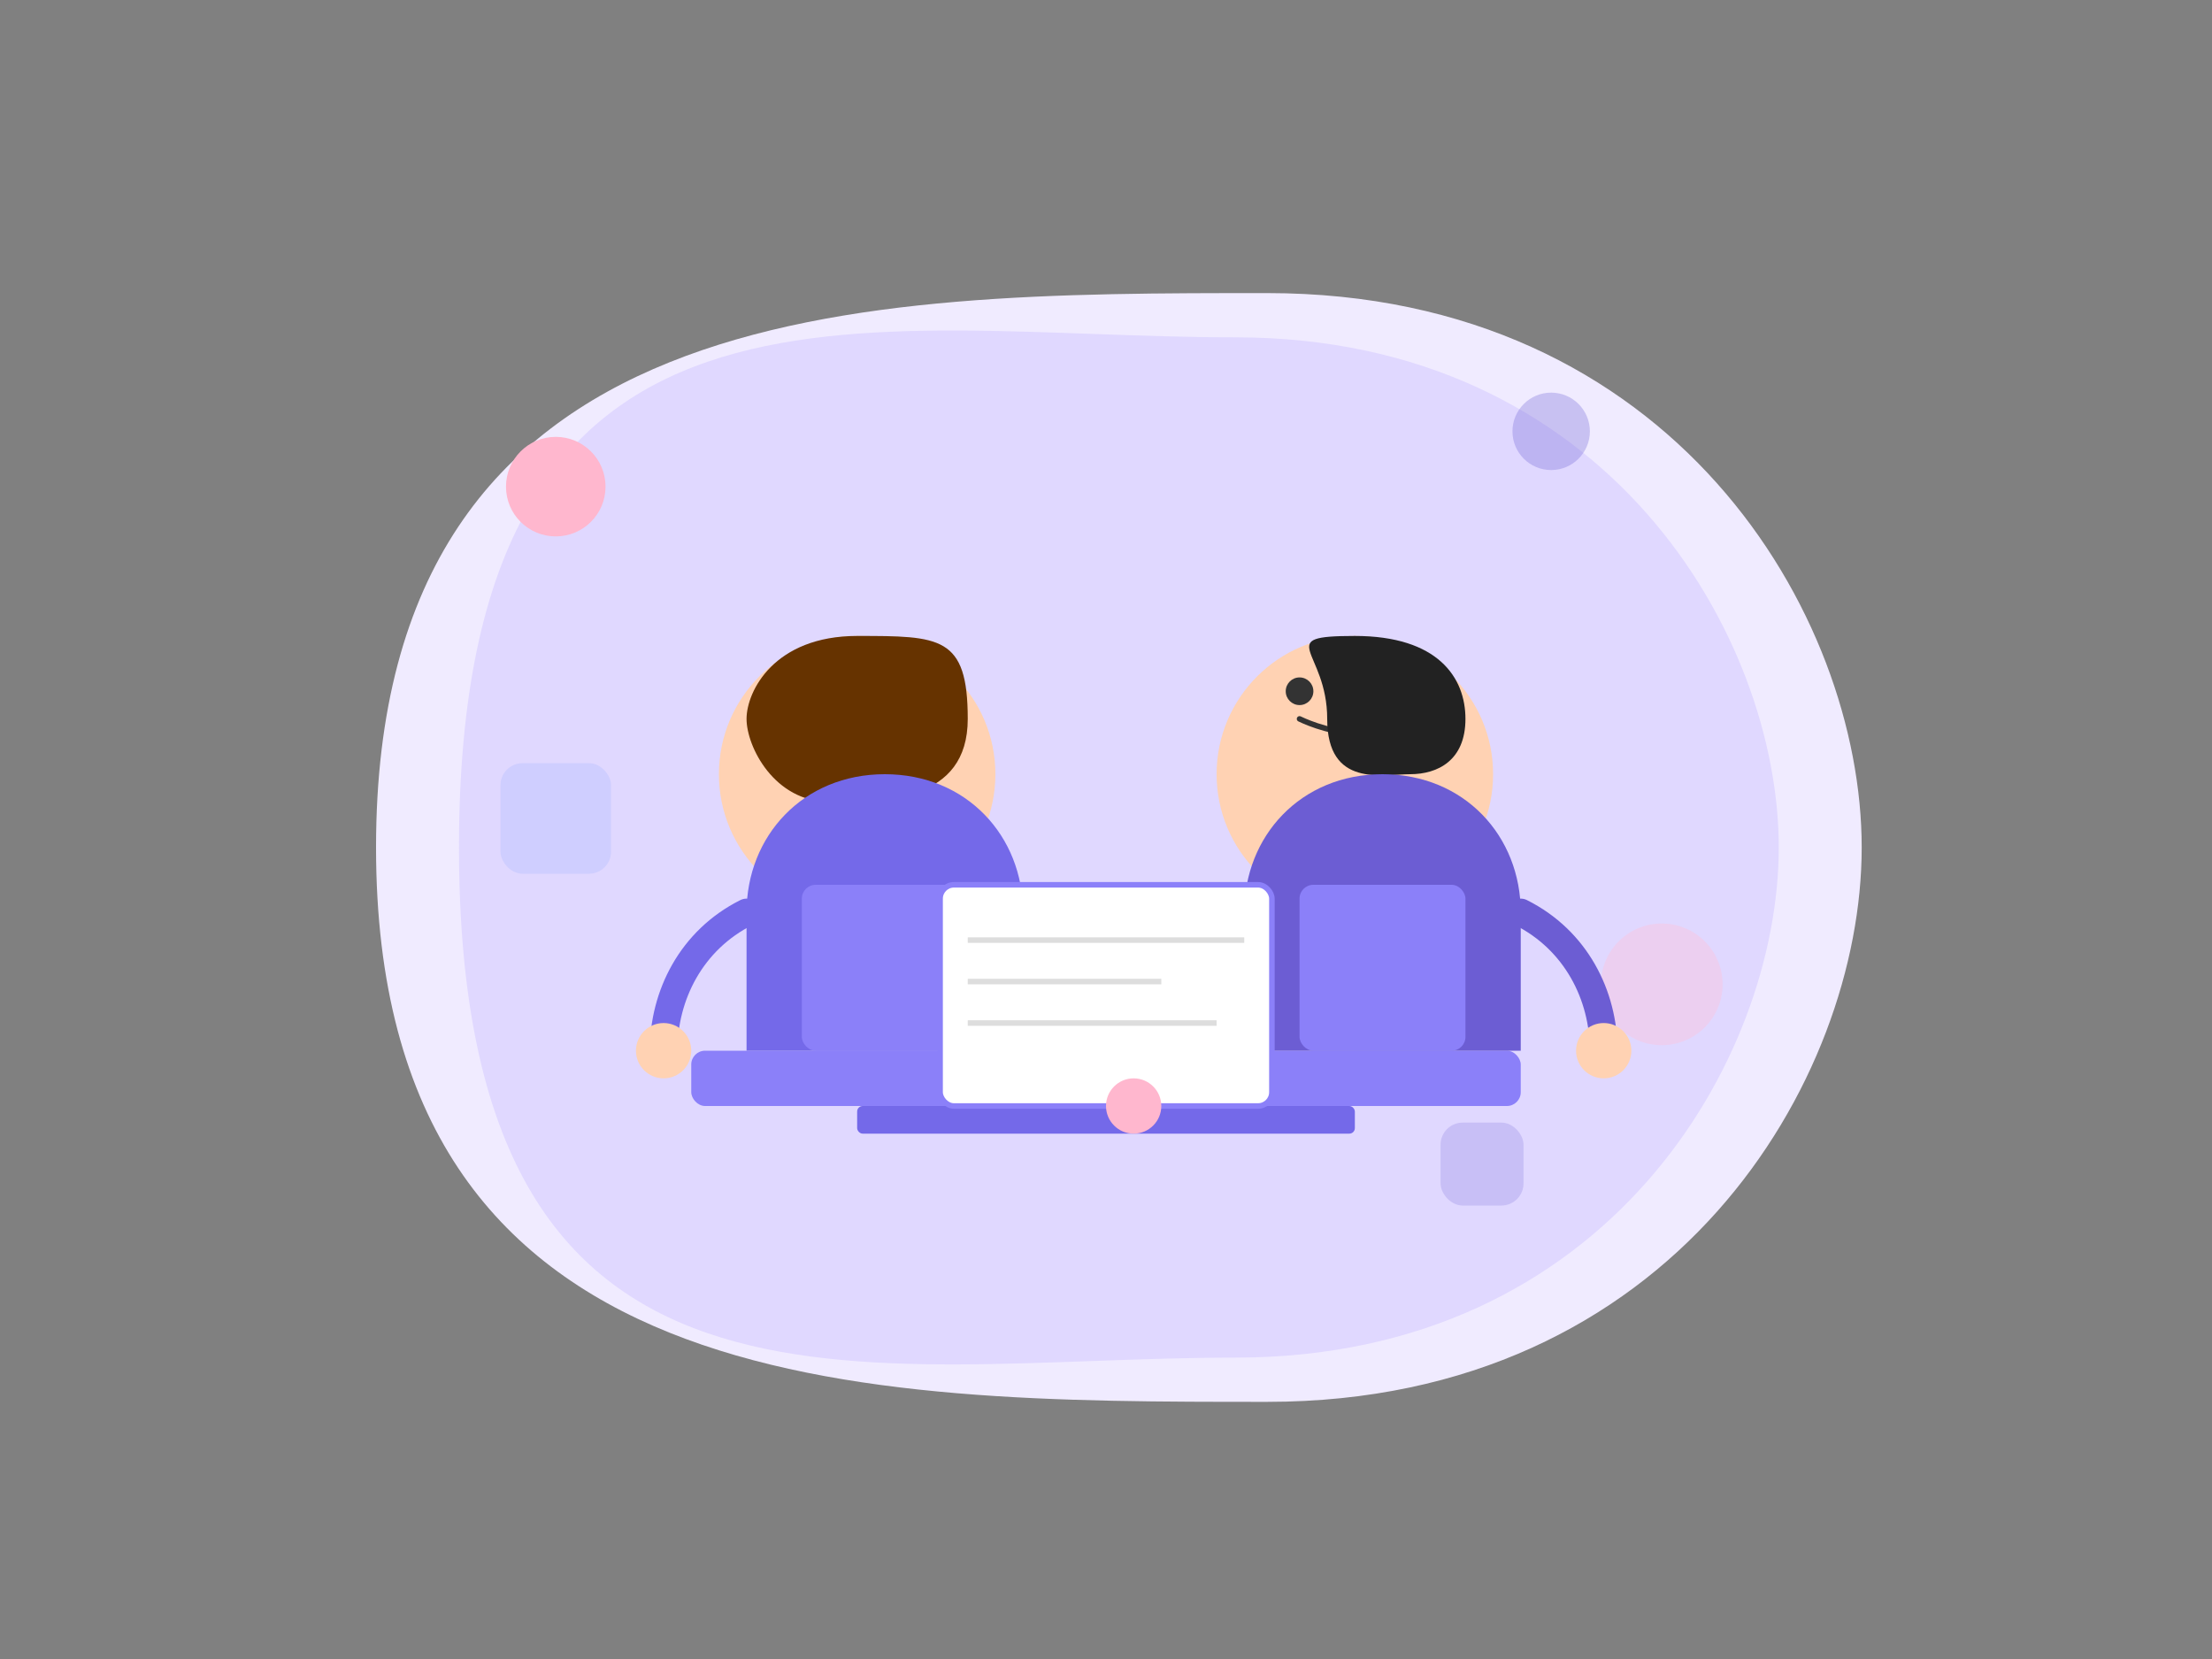 <svg width="800" height="600" viewBox="0 0 800 600" fill="none" xmlns="http://www.w3.org/2000/svg">
  <rect x="0" y="0" width="800" height="600" fill="#808080" stroke="none"/>
  <g clip-path="url(#clip0_1_2)">
    <!-- Background elements -->
    <path d="M673.31 306.5C673.31 390.5 605.31 507 458.31 507C311.31 507 136 507 136 306.5C136 106 311.31 106 458.31 106C605.31 106 673.31 222.5 673.31 306.5Z" fill="#F0EBFF" />
    <path d="M643.31 306.5C643.31 382.83 581.64 491 446.81 491C312.31 491 166 529 166 306.5C166 84 312.31 122 446.81 122C581.31 122 643.31 230.17 643.31 306.5Z" fill="#E0D8FF" />

    <!-- Floating shapes -->
    <circle cx="201" cy="176" r="18" fill="#FFB7CE" />
    <circle cx="561" cy="156" r="14" fill="#6C5DD3" opacity="0.3" />
    <circle cx="601" cy="356" r="22" fill="#FFC0D9" opacity="0.4" />
    <rect x="181" y="276" width="40" height="40" rx="8" fill="#A7B5FF" opacity="0.3" />
    <rect x="521" y="406" width="30" height="30" rx="8" fill="#6C5DD3" opacity="0.2" />

    <!-- Desk -->
    <rect x="250" y="380" width="300" height="20" rx="5" fill="#8B80F9" />
    <rect x="310" y="400" width="180" height="10" rx="2" fill="#7469E9" />

    <!-- Person 1 (left) -->
    <!-- Head -->
    <circle cx="310" cy="280" r="50" fill="#FFD2B3" />
    <path d="M290 260C290 260 300 265 310 265C320 265 330 260 330 260" stroke="#333" stroke-width="2" stroke-linecap="round" />
    <circle cx="290" cy="250" r="5" fill="#333" />
    <circle cx="330" cy="250" r="5" fill="#333" />
    
    <!-- Hair -->
    <path d="M310 230C280 230 270 250 270 260C270 270 280 290 300 290C320 290 350 290 350 260C350 230 340 230 310 230Z" fill="#663300" />
    
    <!-- Body -->
    <path d="M270 330C270 302.39 290.39 280 320 280C349.61 280 370 302.39 370 330V380H270V330Z" fill="#7469E9" />
    <rect x="290" y="320" width="60" height="60" rx="5" fill="#8B80F9" />
    
    <!-- Arms -->
    <path d="M270 330C250 340 240 360 240 380" stroke="#7469E9" stroke-width="10" stroke-linecap="round" />
    <path d="M370 330C390 340 400 360 400 380" stroke="#7469E9" stroke-width="10" stroke-linecap="round" />
    <circle cx="240" cy="380" r="10" fill="#FFD2B3" />
    <circle cx="400" cy="380" r="10" fill="#FFD2B3" />

    <!-- Person 2 (right) -->
    <!-- Head -->
    <circle cx="490" cy="280" r="50" fill="#FFD2B3" />
    <path d="M470 260C470 260 480 265 490 265C500 265 510 260 510 260" stroke="#333" stroke-width="2" stroke-linecap="round" />
    <circle cx="470" cy="250" r="5" fill="#333" />
    <circle cx="510" cy="250" r="5" fill="#333" />
    
    <!-- Hair -->
    <path d="M490 230C520 230 530 245 530 260C530 275 520 280 510 280C500 280 480 285 480 260C480 235 460 230 490 230Z" fill="#222222" />
    
    <!-- Body -->
    <path d="M450 330C450 302.39 470.39 280 500 280C529.61 280 550 302.39 550 330V380H450V330Z" fill="#6C5DD3" />
    <rect x="470" y="320" width="60" height="60" rx="5" fill="#8B80F9" />
    
    <!-- Arms -->
    <path d="M450 330C430 340 420 360 420 380" stroke="#6C5DD3" stroke-width="10" stroke-linecap="round" />
    <path d="M550 330C570 340 580 360 580 380" stroke="#6C5DD3" stroke-width="10" stroke-linecap="round" />
    <circle cx="420" cy="380" r="10" fill="#FFD2B3" />
    <circle cx="580" cy="380" r="10" fill="#FFD2B3" />

    <!-- Document/Laptop being worked on -->
    <rect x="340" y="320" width="120" height="80" rx="5" fill="#FFFFFF" stroke="#8B80F9" stroke-width="2" />
    <line x1="350" y1="340" x2="450" y2="340" stroke="#DDD" stroke-width="2" />
    <line x1="350" y1="355" x2="420" y2="355" stroke="#DDD" stroke-width="2" />
    <line x1="350" y1="370" x2="440" y2="370" stroke="#DDD" stroke-width="2" />
    <circle cx="410" cy="400" r="10" fill="#FFB7CE" />
  </g>
  <defs>
    <clipPath id="clip0_1_2">
      <rect width="800" height="600" fill="white" />
    </clipPath>
  </defs>
</svg> 